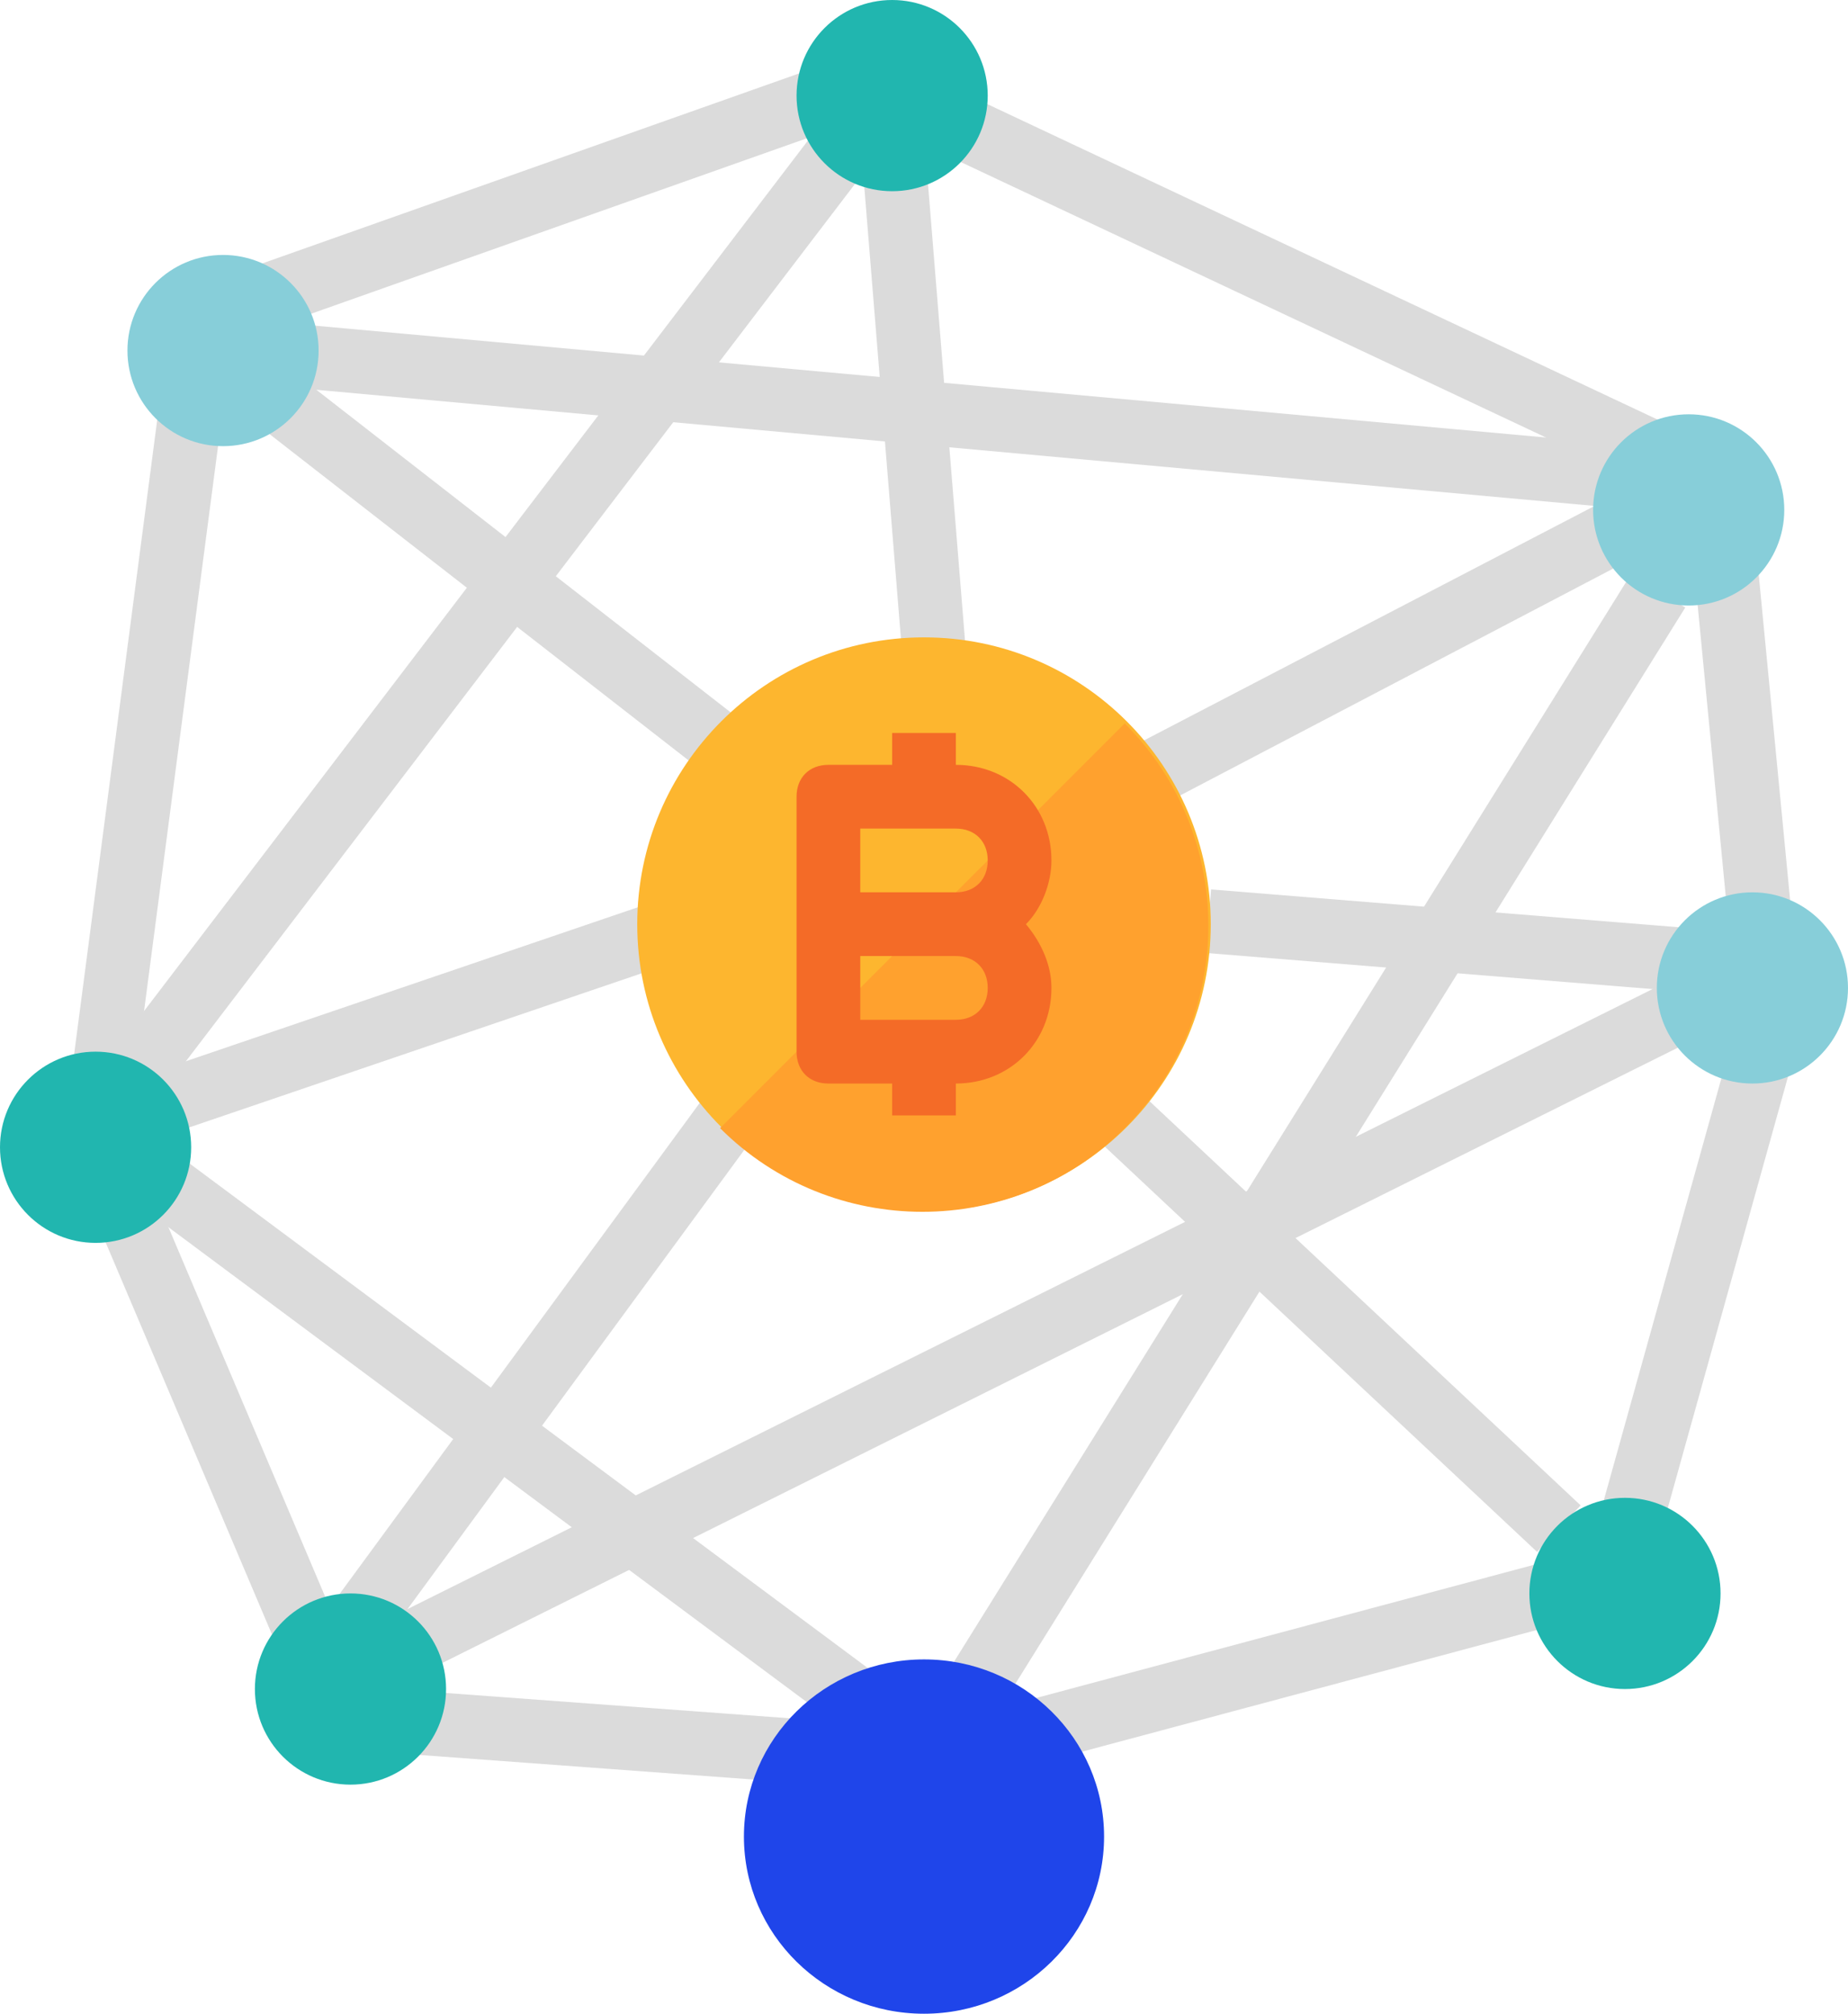 <svg width="313" height="341" viewBox="0 0 313 341" fill="none" xmlns="http://www.w3.org/2000/svg">
<path d="M145.967 26.462L156.725 25.59L163.792 112.725L153.035 113.597L145.967 26.462Z" fill="#DBDBDB"/>
<path d="M41.438 70.23L48.068 61.712L127.701 123.705L121.07 132.222L41.438 70.23Z" fill="#DBDBDB"/>
<path d="M40.467 46.008L137.126 11.802L140.727 21.977L44.068 56.182L40.467 46.008Z" fill="#DBDBDB"/>
<path d="M158.008 25.219L162.604 15.454L285.163 73.13L280.567 82.896L158.008 25.219Z" fill="#DBDBDB"/>
<path d="M47.879 65.489L48.855 54.741L272.432 75.049L271.456 85.797L47.879 65.489Z" fill="#DBDBDB"/>
<path d="M286.666 93.478L297.409 92.441L303.684 157.439L292.941 158.476L286.666 93.478Z" fill="#DBDBDB"/>
<path d="M204.253 161.372L205.124 150.614L291.184 157.574L290.314 168.331L204.253 161.372Z" fill="#DBDBDB"/>
<path d="M270.045 259.773L293.808 174.518L304.205 177.416L280.442 262.671L270.045 259.773Z" fill="#DBDBDB"/>
<path d="M168.65 289.362L264.57 263.705L267.359 274.131L171.439 299.789L168.65 289.362Z" fill="#DBDBDB"/>
<path d="M68.008 272.98L284.437 165.225L289.248 174.887L72.819 282.642L68.008 272.98Z" fill="#DBDBDB"/>
<path d="M16.533 207.178L26.469 202.962L57.877 276.987L47.941 281.203L16.533 207.178Z" fill="#DBDBDB"/>
<path d="M11.559 186.129L26.911 68.949L37.612 70.351L22.261 187.531L11.559 186.129Z" fill="#DBDBDB"/>
<path d="M26.581 181.375L113.424 151.797L116.903 162.014L30.061 191.591L26.581 181.375Z" fill="#DBDBDB"/>
<path d="M63.625 296.631L64.418 285.867L149.992 292.169L149.199 302.933L63.625 296.631Z" fill="#DBDBDB"/>
<path d="M158.2 286.83L276.276 97.171L285.438 102.875L167.362 292.534L158.2 286.83Z" fill="#DBDBDB"/>
<path d="M23.652 204.185L30.094 195.524L154.803 288.28L148.362 296.94L23.652 204.185Z" fill="#DBDBDB"/>
<path d="M14.023 184.808L138.724 21.329L147.306 27.875L22.605 191.354L14.023 184.808Z" fill="#DBDBDB"/>
<path d="M186.316 193.41L193.697 185.535L267.719 254.92L260.338 262.795L186.316 193.41Z" fill="#DBDBDB"/>
<path d="M54.685 273.773L123.952 179.351L132.655 185.735L63.387 280.157L54.685 273.773Z" fill="#DBDBDB"/>
<path d="M189.958 127.359L269.827 85.805L274.684 95.519L195.355 137.072L189.958 127.359Z" fill="#DBDBDB"/>
<path d="M156.5 205.069C183.324 205.069 205.069 183.324 205.069 156.5C205.069 129.676 183.324 107.931 156.5 107.931C129.676 107.931 107.931 129.676 107.931 156.5C107.931 183.324 129.676 205.069 156.5 205.069Z" fill="#FDB62F"/>
<path d="M121.962 191.038C140.85 209.926 171.61 209.926 190.498 191.038C209.386 172.15 209.386 141.389 190.498 122.501L121.962 191.038Z" fill="#FFA12E"/>
<path d="M178.086 145.707C178.086 136.533 171.071 129.517 161.897 129.517V124.121H151.103V129.517H140.31C137.072 129.517 134.914 131.676 134.914 134.914V178.086C134.914 181.324 137.072 183.483 140.31 183.483H151.103V188.879H161.897V183.483C171.071 183.483 178.086 176.467 178.086 167.293C178.086 163.515 176.467 159.738 173.769 156.5C176.467 153.802 178.086 149.484 178.086 145.707ZM161.897 172.69H145.707V161.896H161.897C165.135 161.896 167.293 164.055 167.293 167.293C167.293 170.531 165.135 172.69 161.897 172.69ZM161.897 151.103H145.707V140.31H161.897C165.135 140.31 167.293 142.469 167.293 145.707C167.293 148.945 165.135 151.103 161.897 151.103Z" fill="#F46B27"/>
<path d="M151.103 32.379C160.045 32.379 167.293 25.131 167.293 16.19C167.293 7.248 160.045 0 151.103 0C142.162 0 134.914 7.248 134.914 16.19C134.914 25.131 142.162 32.379 151.103 32.379Z" fill="#21B6AF"/>
<path d="M16.19 210.466C25.131 210.466 32.379 203.217 32.379 194.276C32.379 185.335 25.131 178.086 16.19 178.086C7.248 178.086 0 185.335 0 194.276C0 203.217 7.248 210.466 16.19 210.466Z" fill="#21B6AF"/>
<path d="M286.017 102.535C294.959 102.535 302.207 95.286 302.207 86.345C302.207 77.404 294.959 70.155 286.017 70.155C277.076 70.155 269.828 77.404 269.828 86.345C269.828 95.286 277.076 102.535 286.017 102.535Z" fill="#87CED9"/>
<path d="M37.776 75.552C46.717 75.552 53.965 68.303 53.965 59.362C53.965 50.421 46.717 43.172 37.776 43.172C28.834 43.172 21.586 50.421 21.586 59.362C21.586 68.303 28.834 75.552 37.776 75.552Z" fill="#87CED9"/>
<path d="M275.224 286.017C284.165 286.017 291.414 278.769 291.414 269.827C291.414 260.886 284.165 253.638 275.224 253.638C266.283 253.638 259.034 260.886 259.034 269.827C259.034 278.769 266.283 286.017 275.224 286.017Z" fill="#21B6AF"/>
<path d="M296.81 183.483C305.752 183.483 313 176.234 313 167.293C313 158.352 305.752 151.104 296.81 151.104C287.869 151.104 280.621 158.352 280.621 167.293C280.621 176.234 287.869 183.483 296.81 183.483Z" fill="#87CED9"/>
<path d="M59.362 302.207C68.303 302.207 75.552 294.959 75.552 286.017C75.552 277.076 68.303 269.828 59.362 269.828C50.421 269.828 43.172 277.076 43.172 286.017C43.172 294.959 50.421 302.207 59.362 302.207Z" fill="#21B6AF"/>
<path d="M156.5 341C173.345 341 187 327.569 187 311C187 294.431 173.345 281 156.5 281C139.655 281 126 294.431 126 311C126 327.569 139.655 341 156.5 341Z" fill="#1F45EA"/>
</svg>
